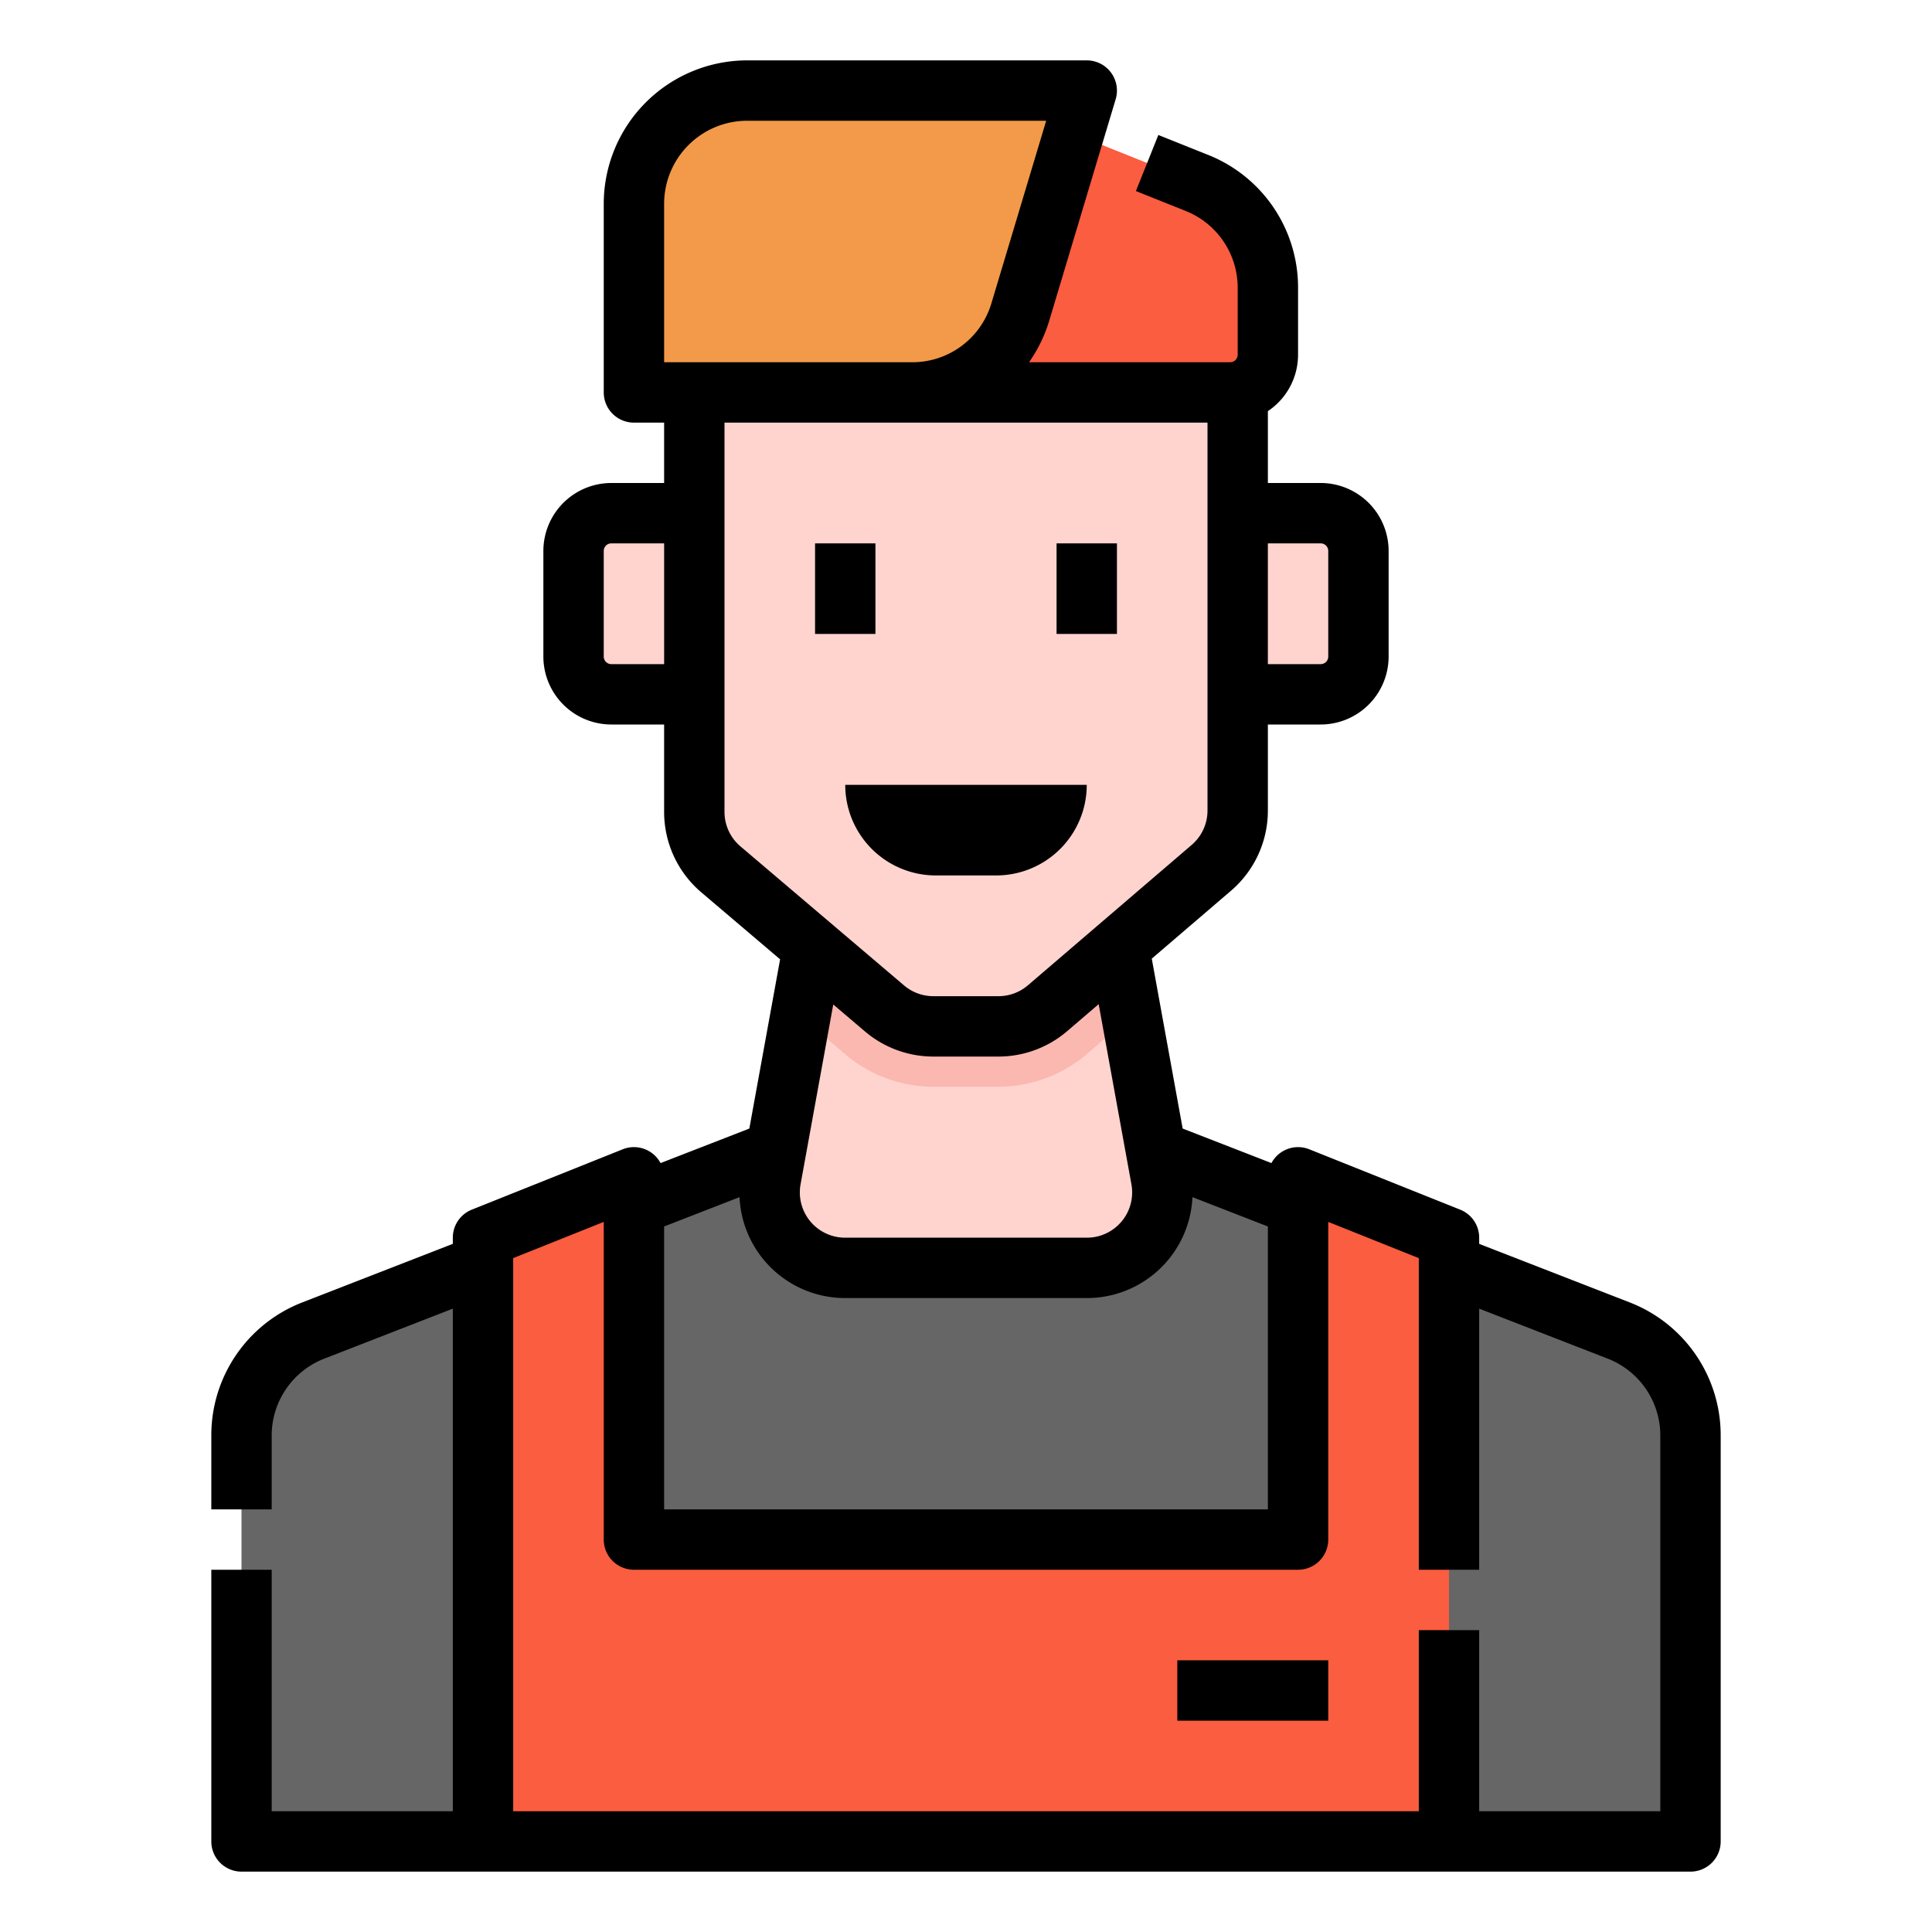 <svg xmlns="http://www.w3.org/2000/svg" width="512" height="512" data-name="Filled stroke cutting expand" viewBox="0 0 512 512"><path fill="#666" d="M64,488V380.522a30,30,0,0,1,19.127-27.96L208,304h96l124.873,48.562A30,30,0,0,1,448,380.522V488Z"/><path fill="#ffd4cf" d="M288.036,336H223.964a20,20,0,0,1-19.677-23.578L216,248h80l11.713,64.422A20,20,0,0,1,288.036,336Z"/><path fill="#fbb8b0" d="M296,248H216l-3.874,21.309,11.911,10.123A36.04,36.04,0,0,0,247.351,288H264.6a36.026,36.026,0,0,0,23.428-8.667L299.854,269.2Z"/><path fill="#ffd4cf" d="M328,104H184V215.159a20,20,0,0,0,7.048,15.24L234.4,267.24A20,20,0,0,0,247.351,272H264.6a20,20,0,0,0,13.015-4.815l43.4-37.2A20,20,0,0,0,328,214.8Z"/><path fill="#ffd4cf" d="M152,136h22a10,10,0,0,1,10,10v28a10,10,0,0,1-10,10H152a0,0,0,0,1,0,0V136A0,0,0,0,1,152,136Z" transform="rotate(-180 168 160)"/><path fill="#ffd4cf" d="M338,136h22a0,0,0,0,1,0,0v48a0,0,0,0,1,0,0H338a10,10,0,0,1-10-10V146A10,10,0,0,1,338,136Z" transform="rotate(-180 344 160)"/><path fill="#fa5d3f" d="M256,24l61.142,24.457A30,30,0,0,1,336,76.311V94a10,10,0,0,1-10,10H224Z"/><path fill="#f29a49" d="M241.679,104H168V54a30,30,0,0,1,30-30h90L270.414,82.62A30,30,0,0,1,241.679,104Z"/><polygon fill="#fa5d3f" points="168 312 168 408 344 408 344 312 384 328 384 488 128 488 128 328 168 312"/><g><path d="M431.772,345.106,392,329.638V328a8,8,0,0,0-5.029-7.428l-40-16a8,8,0,0,0-10.026,3.657l-23.527-9.15-8.186-45.027,20.99-17.991A27.966,27.966,0,0,0,336,214.8V192h14a18.021,18.021,0,0,0,18-18V146a18.021,18.021,0,0,0-18-18H336V108.96A18,18,0,0,0,344,94V76.311a37.818,37.818,0,0,0-23.888-35.282l-13.141-5.257-5.942,14.856,13.141,5.256A21.9,21.9,0,0,1,328,76.311V94a2,2,0,0,1-2,2H272.707a38.388,38.388,0,0,0,5.37-11.081L295.663,26.3A8,8,0,0,0,288,16H198a38.043,38.043,0,0,0-38,38v50a8,8,0,0,0,8,8h8v16H162a18.021,18.021,0,0,0-18,18v28a18.021,18.021,0,0,0,18,18h14v23.159a27.951,27.951,0,0,0,9.868,21.335l20.868,17.735-8.154,44.85-23.527,9.15a8,8,0,0,0-10.026-3.657l-40,16A8,8,0,0,0,120,328v1.638L80.228,345.106A37.763,37.763,0,0,0,56,380.522V400H72V380.522a21.864,21.864,0,0,1,14.026-20.5L120,346.806V480H72V416H56v72a8,8,0,0,0,8,8H448a8,8,0,0,0,8-8V380.522A37.763,37.763,0,0,0,431.772,345.106ZM176,325.028l19.989-7.773A28.006,28.006,0,0,0,223.964,344h64.072a28.006,28.006,0,0,0,27.975-26.745L336,325.028V400H176ZM350,144a2,2,0,0,1,2,2v28a2,2,0,0,1-2,2H336V144ZM176,54a22.025,22.025,0,0,1,22-22h79.248l-14.5,48.322A21.863,21.863,0,0,1,241.679,96H176ZM162,176a2,2,0,0,1-2-2V146a2,2,0,0,1,2-2h14v32Zm30,39.159V112H320V214.8a11.984,11.984,0,0,1-4.19,9.111l-43.4,37.2A12.008,12.008,0,0,1,264.6,264H247.351a12.011,12.011,0,0,1-7.772-2.856L196.229,224.3A11.976,11.976,0,0,1,192,215.159Zm37.218,58.177A28.029,28.029,0,0,0,247.351,280H264.6a28.016,28.016,0,0,0,18.221-6.741l8.339-7.147,8.68,47.742A12,12,0,0,1,288.036,328H223.964a12,12,0,0,1-11.806-14.146l8.664-47.653ZM440,480H392V432H376v48H136V333.417l24-9.6V408a8,8,0,0,0,8,8H344a8,8,0,0,0,8-8V323.816l24,9.6V416h16V346.806l33.974,13.212A21.864,21.864,0,0,1,440,380.522Z"/><rect width="16" height="24" x="280" y="144"/><rect width="16" height="24" x="216" y="144"/><path d="M264,232a24,24,0,0,0,24-24H224a24,24,0,0,0,24,24Z"/><rect width="40" height="16" x="312" y="440"/></g></svg>